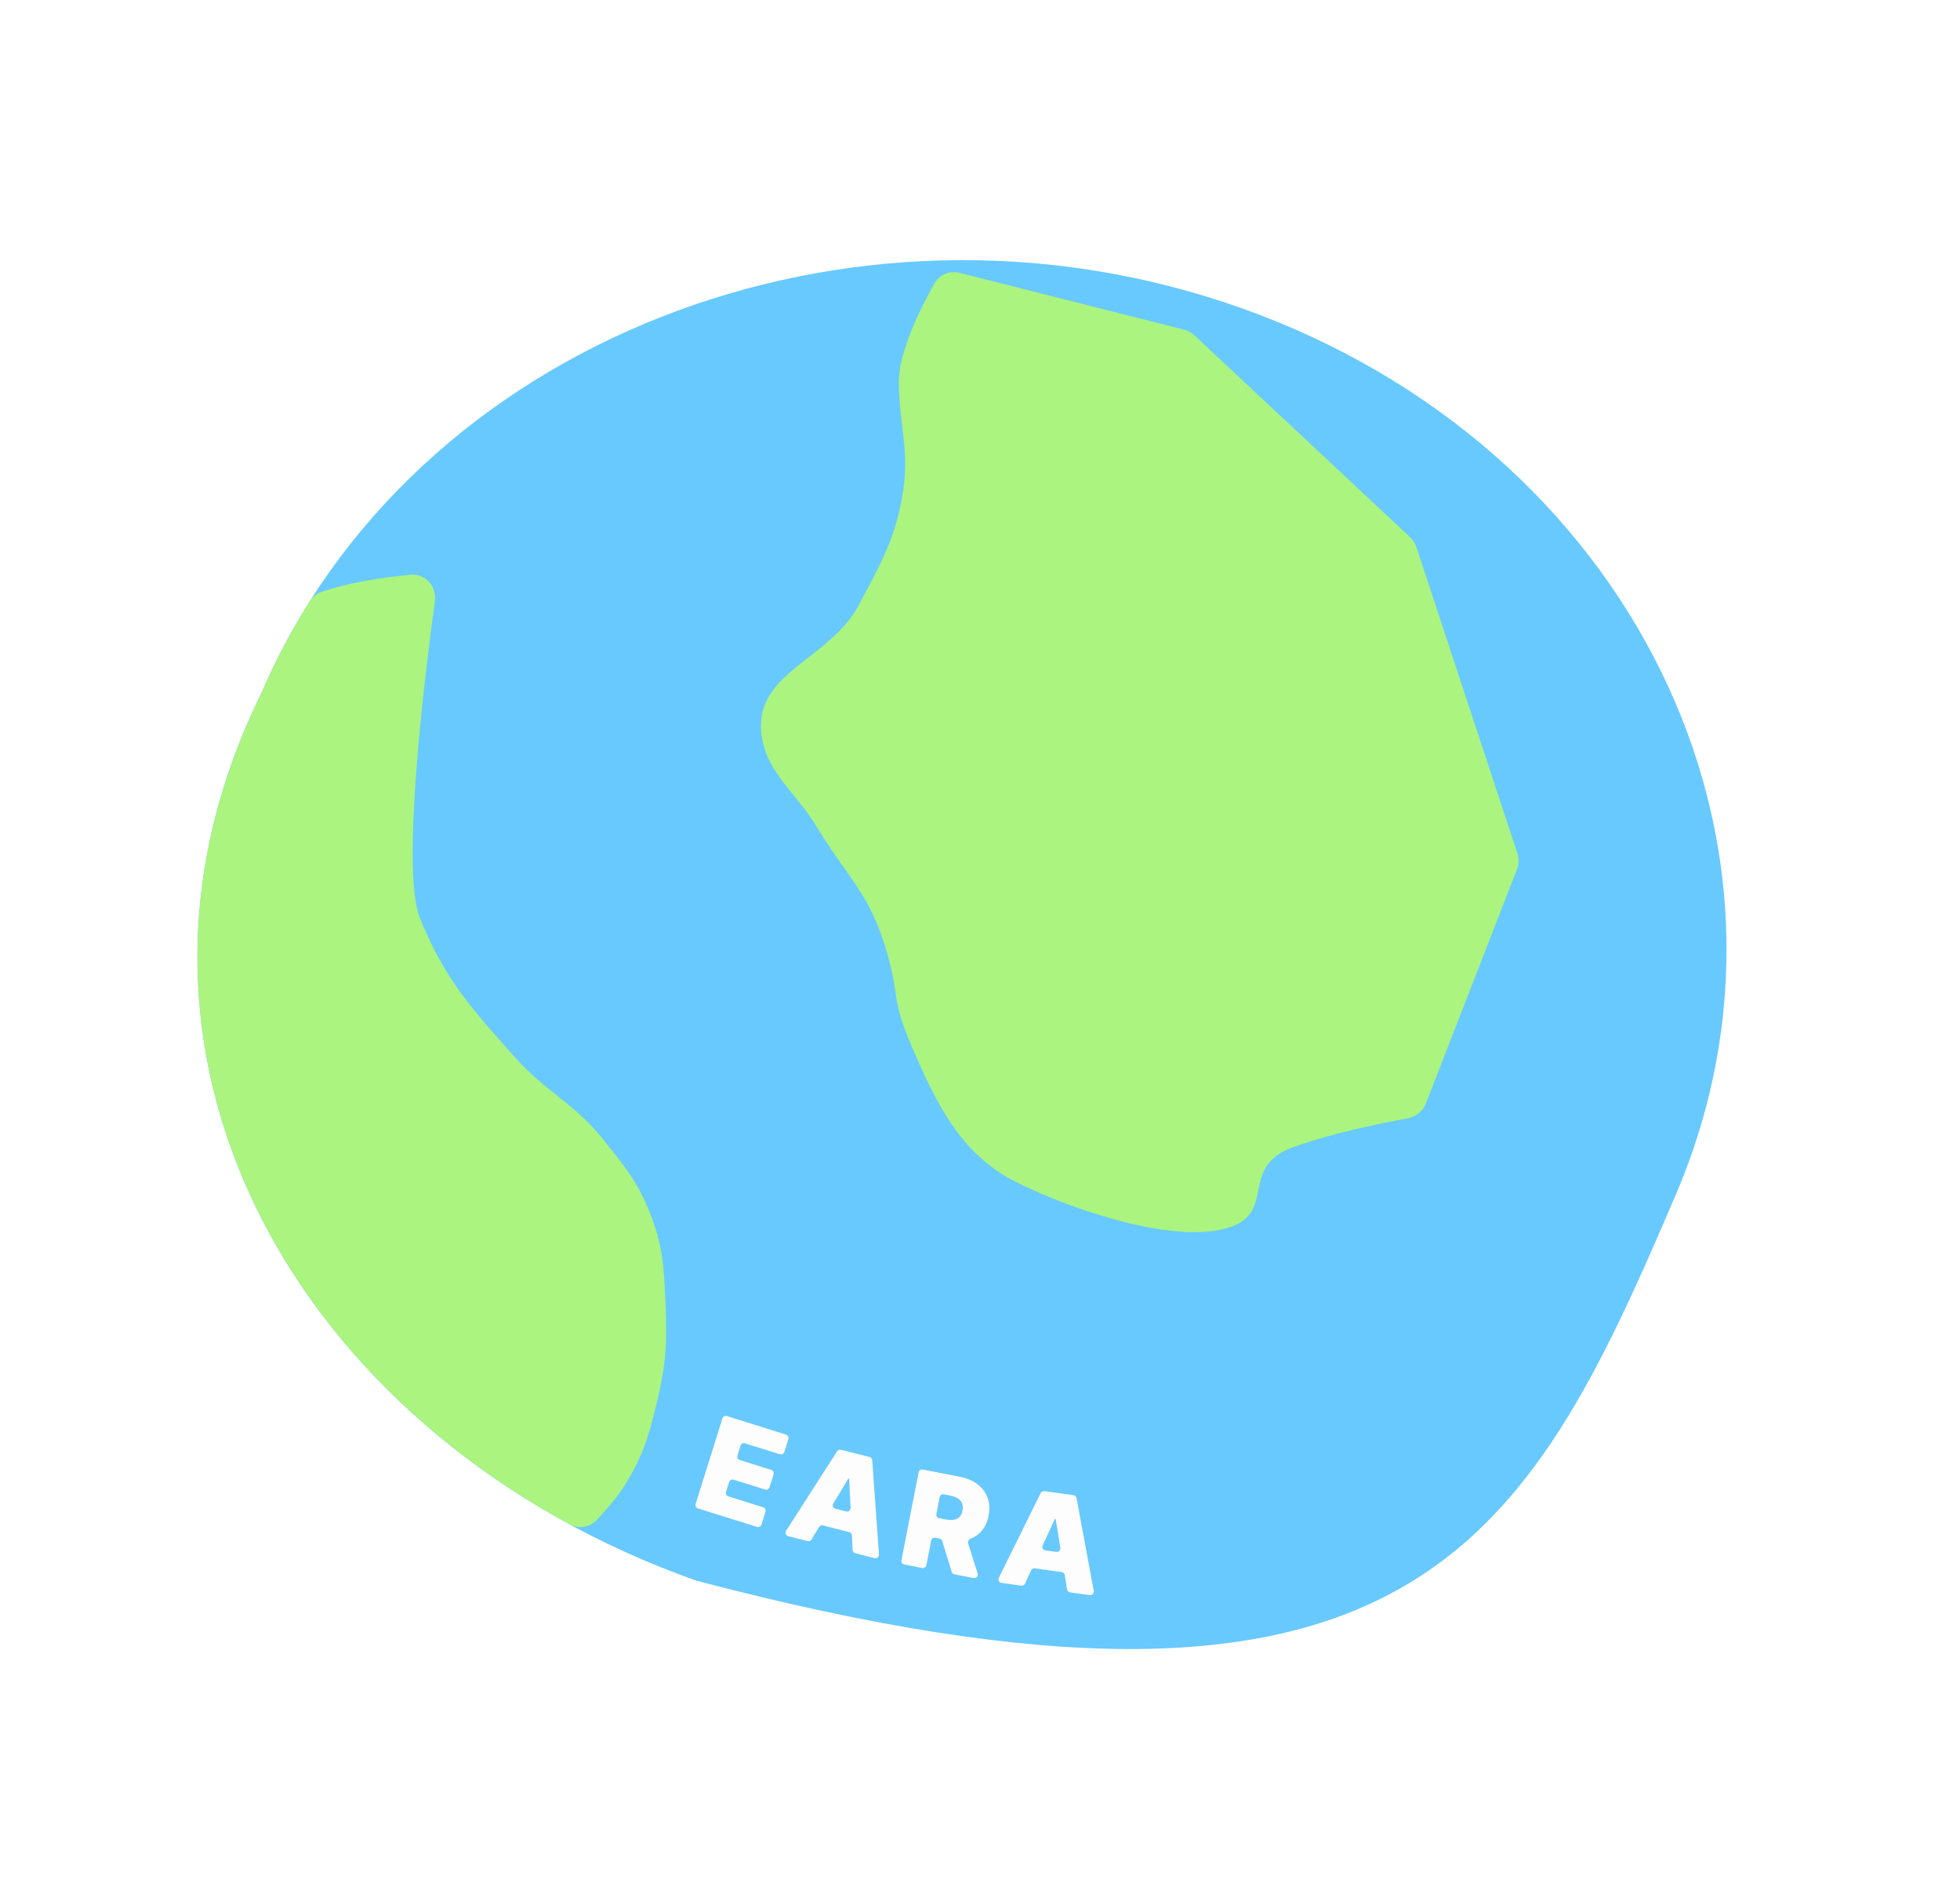 <svg width="824" height="796" viewBox="0 0 824 796" fill="none" xmlns="http://www.w3.org/2000/svg">
<g filter="url(#filter0_di_799_2620)">
<path d="M114.77 292.751C177.939 144.951 362.287 72.278 526.523 130.432C690.759 188.586 772.69 355.545 709.521 503.345C646.352 651.145 597.893 744.635 297.768 665.663C133.532 607.509 38.393 447.635 114.77 292.751Z" fill="#68C9FF"/>
<path fill-rule="evenodd" clip-rule="evenodd" d="M139.918 249.981C137.982 250.664 136.368 252.015 135.271 253.751C127.477 266.08 120.606 279.095 114.77 292.751C47.118 429.941 114.033 571.047 244.34 641.91C248.15 643.982 252.891 643.282 255.863 640.123C260.037 635.687 264.538 630.458 267.502 625.749C275.242 613.454 277.617 605.233 281.062 591.122C284.911 575.359 285.506 565.951 284.802 549.713L284.761 548.758C284.119 533.895 283.725 524.781 278.109 510.68C273.211 498.384 268.122 492.033 260.223 482.176C259.691 481.511 259.146 480.831 258.588 480.132C252.005 471.895 245.641 466.822 239.134 461.634C233.473 457.121 227.704 452.522 221.588 445.678L220.857 444.86C202.813 424.669 191.87 412.424 181.549 387.129C173.436 367.245 183.604 284.75 187.824 253.698C188.667 247.497 183.732 242.072 177.502 242.672C167.086 243.677 151.846 245.769 139.918 249.981ZM548.633 483.382C564.996 477.438 586.672 473.095 596.774 471.248C600.264 470.61 603.194 468.234 604.48 464.928L642.738 366.581C643.58 364.417 643.643 362.029 642.916 359.825L600.468 231.039C599.944 229.448 599.028 228.014 597.804 226.869L507.135 142.007C505.902 140.852 504.395 140.029 502.757 139.614L408.531 115.751C404.348 114.691 399.962 116.435 397.838 120.191C392.377 129.848 382.784 148.712 382.884 161.885C382.938 168.89 383.64 174.724 384.309 180.29C385.352 188.96 386.317 196.976 384.629 207.747C381.81 225.73 376.462 235.797 368.459 250.864C367.725 252.246 366.968 253.67 366.19 255.146C361.089 264.811 352.741 271.322 344.883 277.45C333.478 286.345 323.105 294.435 325.188 310.198C326.554 320.536 332.54 327.908 338.809 335.627C342.092 339.669 345.452 343.807 348.266 348.515C352.337 355.328 356.113 360.643 359.597 365.548C366.51 375.281 372.277 383.399 376.935 398.397C379.988 408.23 380.76 413.451 381.434 418.016C382.305 423.913 383.014 428.714 388.275 440.951C398.368 464.422 408.599 486.01 431.497 497.667C453.253 508.742 494.739 523.233 518.5 518C531.284 515.184 532.609 508.544 534.006 501.544C535.354 494.785 536.77 487.691 548.633 483.382Z" fill="#ABF47F"/>
</g>
<g filter="url(#filter1_i_799_2620)">
<path d="M301.713 601.431C301.961 600.641 302.802 600.201 303.593 600.448L328.458 608.236C329.248 608.484 329.689 609.325 329.441 610.116L327.751 615.512C327.503 616.303 326.662 616.743 325.871 616.495L311.196 611.899C310.406 611.652 309.564 612.092 309.316 612.882L308.013 617.045C307.765 617.836 308.205 618.677 308.996 618.925L322.222 623.068C323.013 623.315 323.453 624.157 323.206 624.947L321.515 630.344C321.268 631.134 320.426 631.575 319.636 631.327L306.409 627.184C305.618 626.937 304.777 627.377 304.529 628.167L303.225 632.33C302.978 633.121 303.418 633.963 304.208 634.21L318.83 638.79C319.62 639.037 320.06 639.879 319.813 640.669L318.122 646.066C317.875 646.856 317.033 647.297 316.243 647.049L291.431 639.278C290.641 639.03 290.201 638.189 290.448 637.398L301.713 601.431Z" fill="#FDFDFD"/>
<path d="M329.377 650.949C328.385 650.697 327.932 649.547 328.484 648.685L349.925 615.246C350.274 614.702 350.931 614.443 351.557 614.602L363.567 617.653C364.194 617.813 364.648 618.355 364.694 619L367.521 658.606C367.594 659.626 366.647 660.418 365.656 660.167L357.578 658.114C356.939 657.952 356.481 657.391 356.449 656.733L356.152 650.612C356.12 649.954 355.662 649.393 355.024 649.231L343.968 646.422C343.328 646.259 342.656 646.535 342.315 647.101L339.157 652.334C338.816 652.9 338.144 653.176 337.503 653.013L329.377 650.949ZM353.729 640.552C354.706 640.8 355.645 640.032 355.596 639.025L355.008 626.952C355.003 626.852 354.934 626.767 354.837 626.743V626.743C354.74 626.718 354.638 626.76 354.586 626.845L348.328 637.181C347.806 638.043 348.265 639.164 349.242 639.412L353.729 640.552Z" fill="#FDFDFD"/>
<path d="M384.198 624.102C384.356 623.289 385.144 622.758 385.957 622.917L401.474 625.949C404.434 626.527 406.921 627.576 408.933 629.095C410.965 630.618 412.387 632.519 413.202 634.797C414.021 637.056 414.159 639.574 413.616 642.351C413.085 645.072 412.031 647.29 410.455 649.005C409.241 650.346 407.773 651.347 406.053 652.008C405.247 652.318 404.755 653.182 405.016 654.006L409.014 666.62C409.358 667.706 408.415 668.764 407.297 668.545L399.244 666.972C398.7 666.866 398.259 666.468 398.097 665.939L394.133 652.982C393.971 652.452 393.53 652.055 392.986 651.949L391.233 651.606C390.419 651.447 389.632 651.978 389.473 652.791L387.451 663.14C387.292 663.953 386.504 664.483 385.691 664.324L378.155 662.852C377.342 662.693 376.812 661.905 376.971 661.092L384.198 624.102ZM395.448 643.897C397.489 644.296 399.11 644.203 400.313 643.617C401.534 643.035 402.309 641.898 402.64 640.206C402.977 638.478 402.696 637.087 401.794 636.033C400.893 634.978 399.431 634.254 397.409 633.859L394.799 633.349C393.986 633.19 393.199 633.72 393.04 634.533L391.654 641.628C391.495 642.441 392.025 643.229 392.838 643.388L395.448 643.897Z" fill="#FDFDFD"/>
<path d="M419.053 670.602C418.039 670.462 417.46 669.37 417.913 668.452L435.491 632.83C435.777 632.251 436.401 631.92 437.041 632.008L449.316 633.701C449.957 633.79 450.468 634.278 450.586 634.914L457.813 673.957C457.999 674.963 457.147 675.856 456.133 675.716L447.877 674.577C447.224 674.487 446.706 673.982 446.601 673.331L445.624 667.281C445.519 666.63 445.001 666.125 444.348 666.035L433.048 664.476C432.394 664.386 431.757 664.735 431.481 665.335L428.927 670.888C428.65 671.489 428.014 671.838 427.359 671.748L419.053 670.602ZM442.093 657.554C443.092 657.692 443.94 656.824 443.779 655.829L441.848 643.897C441.832 643.798 441.753 643.721 441.654 643.707V643.707C441.555 643.694 441.458 643.747 441.416 643.838L436.35 654.807C435.928 655.721 436.509 656.784 437.507 656.922L442.093 657.554Z" fill="#FDFDFD"/>
</g>
<defs>
<filter id="filter0_di_799_2620" x="78.001" y="104.385" width="662.844" height="604.017" filterUnits="userSpaceOnUse" color-interpolation-filters="sRGB">
<feFlood flood-opacity="0" result="BackgroundImageFix"/>
<feColorMatrix in="SourceAlpha" type="matrix" values="0 0 0 0 0 0 0 0 0 0 0 0 0 0 0 0 0 0 127 0" result="hardAlpha"/>
<feOffset dy="4"/>
<feGaussianBlur stdDeviation="5"/>
<feComposite in2="hardAlpha" operator="out"/>
<feColorMatrix type="matrix" values="0 0 0 0 0.173 0 0 0 0 0.173 0 0 0 0 0.173 0 0 0 0.07 0"/>
<feBlend mode="normal" in2="BackgroundImageFix" result="effect1_dropShadow_799_2620"/>
<feBlend mode="normal" in="SourceGraphic" in2="effect1_dropShadow_799_2620" result="shape"/>
<feColorMatrix in="SourceAlpha" type="matrix" values="0 0 0 0 0 0 0 0 0 0 0 0 0 0 0 0 0 0 127 0" result="hardAlpha"/>
<feOffset dx="-5" dy="-5"/>
<feGaussianBlur stdDeviation="5"/>
<feComposite in2="hardAlpha" operator="arithmetic" k2="-1" k3="1"/>
<feColorMatrix type="matrix" values="0 0 0 0 1 0 0 0 0 1 0 0 0 0 1 0 0 0 0.25 0"/>
<feBlend mode="normal" in2="shape" result="effect2_innerShadow_799_2620"/>
</filter>
<filter id="filter1_i_799_2620" x="290.379" y="595.379" width="169.459" height="80.351" filterUnits="userSpaceOnUse" color-interpolation-filters="sRGB">
<feFlood flood-opacity="0" result="BackgroundImageFix"/>
<feBlend mode="normal" in="SourceGraphic" in2="BackgroundImageFix" result="shape"/>
<feColorMatrix in="SourceAlpha" type="matrix" values="0 0 0 0 0 0 0 0 0 0 0 0 0 0 0 0 0 0 127 0" result="hardAlpha"/>
<feOffset dx="2" dy="-5"/>
<feGaussianBlur stdDeviation="3.5"/>
<feComposite in2="hardAlpha" operator="arithmetic" k2="-1" k3="1"/>
<feColorMatrix type="matrix" values="0 0 0 0 0 0 0 0 0 0 0 0 0 0 0 0 0 0 0.1 0"/>
<feBlend mode="normal" in2="shape" result="effect1_innerShadow_799_2620"/>
</filter>
</defs>
</svg>
